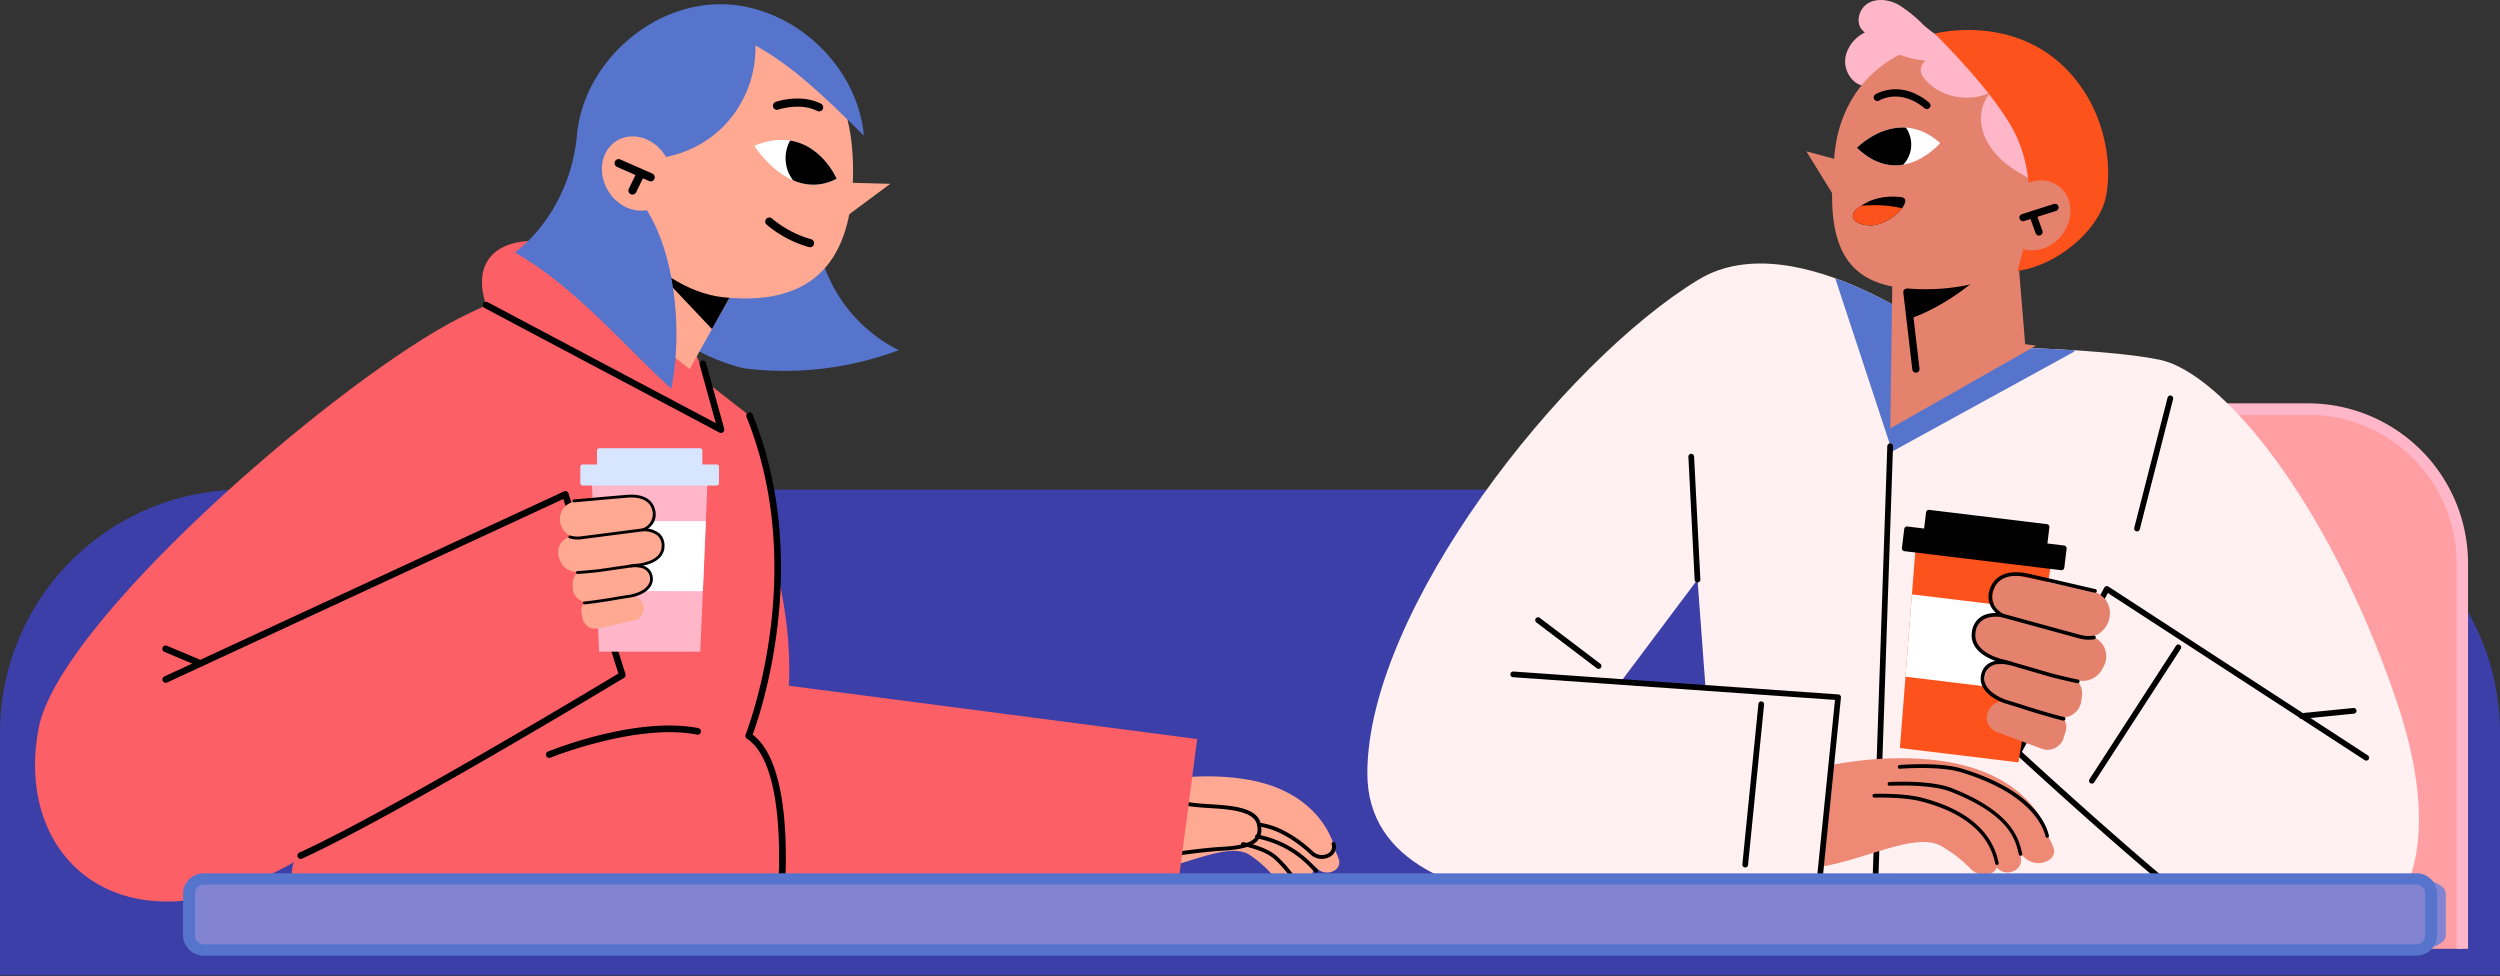 <svg id="Grupo_982385" data-name="Grupo 982385" xmlns="http://www.w3.org/2000/svg" xmlns:xlink="http://www.w3.org/1999/xlink" width="628" height="245.254" viewBox="0 0 628 245.254">
  <rect x="0" y="0" width="628" height="245.254" fill="#333333" stroke="none"/>
  <defs>
    <clipPath id="clip-path">
      <rect id="Rectángulo_45343" data-name="Rectángulo 45343" width="327.634" height="244.188" fill="none"/>
    </clipPath>
    <clipPath id="clip-path-2">
      <path id="Trazado_184371" data-name="Trazado 184371" d="M109.873,33.831c-11.779,6.059-20.708-8.3-20.708-8.3a18.076,18.076,0,0,1,6.856-1.466c9.718,0,13.852,9.766,13.852,9.766" transform="translate(-89.165 -24.065)" fill="none"/>
    </clipPath>
    <clipPath id="clip-path-3">
      <rect id="Rectángulo_45339" data-name="Rectángulo 45339" width="276.496" height="239.117" fill="none"/>
    </clipPath>
    <clipPath id="clip-path-4">
      <path id="Trazado_184324" data-name="Trazado 184324" d="M110.587,34.529c3.774.4-2.952,7.671-8.338,7.092-4.57-.489-4.06-2.933-3.14-3.754a13.52,13.52,0,0,1,9.4-3.453,19.674,19.674,0,0,1,2.081.115" transform="translate(-98.493 -34.414)" fill="none"/>
    </clipPath>
    <clipPath id="clip-path-5">
      <path id="Trazado_184326" data-name="Trazado 184326" d="M113.309,26.234S103.392,38,92.4,27.413c0,0,4.954-5.1,11.51-5.1a13.85,13.85,0,0,1,9.4,3.924" transform="translate(-92.4 -22.31)" fill="none"/>
    </clipPath>
  </defs>
  <path id="Rectángulo_338258" data-name="Rectángulo 338258" d="M61,0H567a61,61,0,0,1,61,61v61a0,0,0,0,1,0,0H0a0,0,0,0,1,0,0V61A61,61,0,0,1,61,0Z" transform="translate(0 123)" fill="#3c3fa7"/>
  <g id="Grupo_175166" data-name="Grupo 175166" transform="translate(8.799)">
    <g id="Grupo_175161" data-name="Grupo 175161" transform="translate(0 1.066)">
      <g id="Grupo_175160" data-name="Grupo 175160" clip-path="url(#clip-path)">
        <path id="Trazado_184345" data-name="Trazado 184345" d="M111.628,42.913A37.82,37.82,0,0,0,131.783,69.05a81.776,81.776,0,0,1-38.262,4.633c-3.056-.364-14.494-4.411-15.26-7.39s2.729-4.659,3.1-7.713,6.757-6.47,5.754-9.378a3.769,3.769,0,0,1,3.228-4.765c7.333-.35,14.668-.7,21.28-1.525" transform="translate(85.191 17.85)" fill="#5774cd"/>
        <path id="Trazado_184346" data-name="Trazado 184346" d="M109.633,58.109s18.325,3.88,33.07,13.865c23.479,15.9,27.5,25.606,27.5,25.606s-3.851-26.653-15.441-39.027c-20.633-22.031-52.3-22.021-45.124-.445" transform="translate(3.669 17.461)" fill="#fc5f65"/>
        <path id="Trazado_184347" data-name="Trazado 184347" d="M141.481,51.585,127.922,75.909,105.978,63.592l11.8-23.911Z" transform="translate(36.093 16.505)" fill="#ffa992"/>
        <path id="Trazado_184348" data-name="Trazado 184348" d="M105.977,45.139h0l2.693-5.459,23.7,11.9-7.524,13.5Z" transform="translate(45.2 16.505)"/>
        <path id="Trazado_184349" data-name="Trazado 184349" d="M119.823,3.861c-18.519,0-32.08,15.314-33.533,34.079-.735,9.488,15.11,32.185,33.533,34.079,25.528,2.624,32.4-12.984,32.4-31.807,0-25.659-13.876-36.352-32.4-36.352" transform="translate(53.266 1.606)" fill="#ffa992"/>
        <path id="Trazado_184350" data-name="Trazado 184350" d="M18.774,142.777s17.514-4.493,33.83,1.306c12.312,4.375,15.224,11.726,15.913,15.071a1.986,1.986,0,0,1-1.3,2.274,3.531,3.531,0,0,1-3.88-1.113A28.352,28.352,0,0,0,57.54,155.1c-5.433-3.776-16.873,3.073-26.485,4.027C15.726,160.65,8,153.774,8,153.774Z" transform="translate(247.748 58.699)" fill="#ffa992"/>
        <path id="Trazado_184351" data-name="Trazado 184351" d="M4.619,141.309s18.216-3.221,34.534,2.577c11.482,4.081,14.788,10.75,15.74,14.344a2.678,2.678,0,0,1-1.729,3.207,2.623,2.623,0,0,1-2.934-.879,27.571,27.571,0,0,0-6.141-5.653c-5.434-3.776-17-4.76-17-4.76l-19.394-.093Z" transform="translate(266.114 58.407)" fill="#ffa992"/>
        <path id="Trazado_184352" data-name="Trazado 184352" d="M0,145.529s18.934-8.448,37.952-4.878c14.868,2.791,19.581,12.07,20.931,15.988a2.358,2.358,0,0,1-.91,2.719,3.613,3.613,0,0,1-4.549-.408,32.354,32.354,0,0,0-7.522-5.337c-6.771-3.557-19.51-2.077-19.51-2.077L5.4,156.012Z" transform="translate(268.622 58.139)" fill="#ffa992"/>
        <path id="Trazado_184353" data-name="Trazado 184353" d="M1.077,151.041c2.754-9.553,28.81-16.7,47.827-13.125,14.917,2.8,19.612,12.131,20.945,16.026a2.308,2.308,0,0,1-.891,2.658,3.666,3.666,0,0,1-4.612-.415,32.428,32.428,0,0,0-7.493-5.307c-6.77-3.557-19.509-2.077-19.509-2.077l-33.8,8.836s-3.309-3.672-2.467-6.6" transform="translate(256.332 56.978)" fill="#ffa992"/>
        <path id="Trazado_184354" data-name="Trazado 184354" d="M20.366,150.995a2.768,2.768,0,0,0-.136-.624.489.489,0,0,0-.926.316,1.823,1.823,0,0,1-.7,2.1,3.194,3.194,0,0,1-4-.361A32.986,32.986,0,0,0,7,147.032,20.146,20.146,0,0,0,1.169,145.2a.489.489,0,0,0-.17.963,19.2,19.2,0,0,1,5.546,1.74,32.021,32.021,0,0,1,7.38,5.225,4.176,4.176,0,0,0,5.226.469,2.81,2.81,0,0,0,1.215-2.6" transform="translate(306.412 60.392)"/>
        <path id="Trazado_184355" data-name="Trazado 184355" d="M19.578,156.357a.487.487,0,0,0-.146-.3c-.241-.235-.5-.5-.78-.783a26.131,26.131,0,0,0-6.622-5.221A26.34,26.34,0,0,0,4.321,147.3a.492.492,0,0,0-.551.421.486.486,0,0,0,.421.549,25.953,25.953,0,0,1,7.384,2.646,25.325,25.325,0,0,1,6.38,5.042c.286.29.549.558.8.8a.489.489,0,0,0,.827-.4" transform="translate(302.722 61.269)"/>
        <path id="Trazado_184356" data-name="Trazado 184356" d="M21.551,158.189a.5.5,0,0,0-.075-.215,30.847,30.847,0,0,0-5.02-5.862c-2.877-2.5-8.143-3.42-8.365-3.458a.489.489,0,0,0-.164.964c.052.01,5.219.909,7.887,3.231a30.242,30.242,0,0,1,4.838,5.652.49.49,0,0,0,.9-.313" transform="translate(295.432 61.831)"/>
        <path id="Trazado_184357" data-name="Trazado 184357" d="M49.851,148.217c-.011-.2-.028-.408-.05-.61-.483-4.6-7.414-5.025-12.984-5.369q-.559-.034-1.09-.069c-5.054-.333-6.71-.993-6.726-1a.489.489,0,0,0-.378.9c.069.03,1.767.724,7.04,1.072.354.024.721.047,1.093.069,4.928.3,11.676.722,12.072,4.5a3.735,3.735,0,0,1-.6,3.01c-1.075,1.26-3.717,1.988-8.079,2.224-8.884.481-25.746,3.507-25.915,3.538a.489.489,0,0,0,.173.963c.168-.031,16.972-3.046,25.8-3.524,4.708-.256,7.495-1.072,8.769-2.567a4.22,4.22,0,0,0,.875-3.136" transform="translate(258.18 58.705)"/>
        <path id="Trazado_184358" data-name="Trazado 184358" d="M25.213,62.69s30.545,39.08,28.524,82.427L156.3,158.509l-5.453,41.612-113.642-2.87Z" transform="translate(135.631 26.076)" fill="#fc5f65"/>
        <path id="Trazado_184359" data-name="Trazado 184359" d="M242.249,54.35s-8.743-12.01-39.886,5.2S104.825,134.579,99.722,160.838s11.2,47.328,39.3,43.123c12.251-1.834,24.931-9.433,24.931-9.433s-1.572.94,0,12.373c0,0,90.2,2.224,121.91,0,0,0,4.074-36.216-7.813-44.041,0,0,16.373-40.474.224-80.407Z" transform="translate(-98.791 20.911)" fill="#fc5f65"/>
        <path id="Trazado_184360" data-name="Trazado 184360" d="M161.355,178.771a.829.829,0,0,0,.344-.075c23.274-10.627,80.3-45.066,80.878-45.414a.832.832,0,0,0,.362-.96L228.628,86.953a.835.835,0,0,0-1.143-.505L127.092,132.939a.832.832,0,0,0,.7,1.511l99.537-46.1,13.83,43.844c-5.992,3.611-58.2,34.964-80.147,44.986a.831.831,0,0,0,.345,1.587" transform="translate(-94.617 35.927)"/>
        <path id="Trazado_184361" data-name="Trazado 184361" d="M114.072,136.093a.812.812,0,0,0,.313-.062c.215-.086,21.683-8.719,36.813-5.793a.832.832,0,0,0,.314-1.634c-15.622-3.016-36.857,5.524-37.754,5.889a.831.831,0,0,0,.313,1.6" transform="translate(15.103 53.226)"/>
        <path id="Trazado_184362" data-name="Trazado 184362" d="M109.873,33.832s-6.049-14.29-20.708-8.3c0,0,8.93,14.359,20.708,8.3" transform="translate(91.507 10.01)" fill="#fff"/>
        <path id="Trazado_184363" data-name="Trazado 184363" d="M104.43,45.3a1.022,1.022,0,0,0,.266-2.008A26.979,26.979,0,0,1,94.875,38.1a1.023,1.023,0,0,0-1.366,1.524,28.653,28.653,0,0,0,10.652,5.643,1.041,1.041,0,0,0,.269.035" transform="translate(90.257 15.738)"/>
        <path id="Trazado_184364" data-name="Trazado 184364" d="M103.157,19.958a1.022,1.022,0,0,0,.463-1.934c-5.073-2.57-11.111-.544-11.366-.456a1.022,1.022,0,1,0,.664,1.933c.055-.016,5.488-1.828,9.777.347a1.024,1.024,0,0,0,.462.11" transform="translate(93.803 6.958)"/>
        <path id="Trazado_184365" data-name="Trazado 184365" d="M79.867,31.637l11.8.31-12.007,8.9Z" transform="translate(123.171 13.16)" fill="#ffa992"/>
        <path id="Trazado_184366" data-name="Trazado 184366" d="M115.736,38.867a28.121,28.121,0,0,0,20.744-7.915,28.114,28.114,0,0,0,8.3-20.591c9.712,5.361,17.9,13.443,27.226,22.626C170.43,15.176,153.845,0,135.966,0s-34.46,15.185-36.035,32.995C98.9,44.656,92.942,55.8,84.353,62.369c14.9,8.382,27.7,23.707,39.286,34.184,2.924-14.062,1.112-35.354-7.51-46.841-.067-3.776-.135-7.553-.392-10.845" transform="translate(36.185 0)" fill="#5774cd"/>
        <path id="Trazado_184367" data-name="Trazado 184367" d="M133.288,26.891c-3.49-4-9.049-4.609-12.411-1.361s-3.26,9.124.232,13.125,9.048,4.609,12.411,1.359,3.26-9.123-.232-13.123" transform="translate(23.978 9.751)" fill="#ffa992"/>
        <path id="Trazado_184368" data-name="Trazado 184368" d="M130.537,33.071a1.023,1.023,0,0,0,.413-1.958l-8.079-3.557a1.023,1.023,0,0,0-.823,1.873l8.078,3.555a1.033,1.033,0,0,0,.411.086" transform="translate(24.125 11.427)"/>
        <path id="Trazado_184369" data-name="Trazado 184369" d="M124.367,35.508a1.022,1.022,0,0,0,.922-.578l1.878-3.878a1.022,1.022,0,1,0-1.841-.891l-1.878,3.88a1.021,1.021,0,0,0,.919,1.467" transform="translate(25.715 12.305)"/>
      </g>
    </g>
    <g id="Grupo_175163" data-name="Grupo 175163" transform="translate(180.672 35.142)">
      <g id="Grupo_175162" data-name="Grupo 175162" transform="translate(0 0)" clip-path="url(#clip-path-2)">
        <path id="Trazado_184370" data-name="Trazado 184370" d="M87.432,31.387c.8,4.6,4.85,7.625,9.054,6.753s6.964-5.31,6.168-9.912S97.8,20.6,93.6,21.475s-6.965,5.31-6.168,9.912" transform="translate(-79.433 -25.205)"/>
      </g>
    </g>
    <g id="Grupo_982379" data-name="Grupo 982379" transform="translate(334.677 0)">
      <g id="Grupo_175150" data-name="Grupo 175150" transform="translate(0)" clip-path="url(#clip-path-3)">
        <path id="Trazado_184291" data-name="Trazado 184291" d="M1,207.185l.1-96.874A38.75,38.75,0,0,1,39.849,71.6H89.507a38.749,38.749,0,0,1,38.749,38.75v96.833Z" transform="translate(146.805 31.157)" fill="#ff9fa3"/>
        <path id="Trazado_184292" data-name="Trazado 184292" d="M127.256,207.62V110.786A37.357,37.357,0,0,0,89.94,73.47H40.284A37.367,37.367,0,0,0,2.969,110.748l-.1,96.872H0l.1-96.875A40.241,40.241,0,0,1,40.284,70.6H89.94a40.232,40.232,0,0,1,40.185,40.185V207.62Z" transform="translate(146.37 30.721)" fill="#ffb6c8"/>
        <path id="Trazado_184293" data-name="Trazado 184293" d="M91.788,50.17c24.855-15.055,64.884,16.744,64.884,16.744s35.853.214,51.016,3.4,41.936,34.446,59.391,85.552c10.886,31.875,7.883,61.744-24.594,61.744-16.962,0-140.232-12.035-140.232-12.035S8.59,219.59,8.59,174.181c0-40.962,49.05-103.33,83.2-124.011m1.755,102.564-2.016-27.216L72.241,151.231Z" transform="translate(-8.59 20.07)" fill="#fff0f1"/>
        <path id="Trazado_184294" data-name="Trazado 184294" d="M68.878,48.708c16.569,5.977,30.553,17.081,30.553,17.081s14.826.09,29.443,1l.121.307L83.209,92.214Z" transform="translate(48.652 21.195)" fill="#5774cd"/>
        <path id="Trazado_184295" data-name="Trazado 184295" d="M101.365,194.686a.717.717,0,0,0,.716-.693L106,78.352a.717.717,0,1,0-1.434-.047l-3.924,115.64a.718.718,0,0,0,.692.742Z" transform="translate(26.049 33.772)"/>
        <path id="Trazado_184296" data-name="Trazado 184296" d="M116.429,134.7s-7,2.585,26.57,7.015c16.048,2.118,19.262,12.767,20.136,16.539a2.3,2.3,0,0,1-1.645,2.626,4.71,4.71,0,0,1-4.9-1.127,33.475,33.475,0,0,0-7.332-5.71c-6.873-4.094-21.285,4.658-33.472,5.5-3.724.257-22.461-6.352-27.17-9.958-9.653-7.394-5.136-15.019-5.136-15.019Z" transform="translate(-4.979 58.554)" fill="#ed8974"/>
        <path id="Trazado_184297" data-name="Trazado 184297" d="M78.206,138.3s23.023-4.294,43.656,1.711c14.519,4.225,18.71,11.675,19.918,15.718a3.082,3.082,0,0,1-2.181,3.7,3.488,3.488,0,0,1-3.708-.9,32.383,32.383,0,0,0-7.773-6.2c-6.873-4.094-21.494-4.8-21.494-4.8l-24.518.575Z" transform="translate(22.368 59.533)" fill="#ed8974"/>
        <path id="Trazado_184298" data-name="Trazado 184298" d="M72.446,143.314s23.922-10.25,47.965-6.867c18.8,2.643,24.771,13.005,26.483,17.4a2.591,2.591,0,0,1-1.147,3.117,4.944,4.944,0,0,1-5.752-.3,39.631,39.631,0,0,0-9.516-5.788c-8.563-3.8-24.664-1.672-24.664-1.672l-26.532,5.815Z" transform="translate(25.468 59.076)" fill="#ed8974"/>
        <path id="Trazado_184299" data-name="Trazado 184299" d="M73.623,140.267s23.922-10.248,47.965-6.867c18.859,2.652,24.809,13.074,26.5,17.444a2.535,2.535,0,0,1-1.121,3.047,5.018,5.018,0,0,1-5.831-.307,39.7,39.7,0,0,0-9.479-5.758c-8.564-3.8-24.664-1.672-24.664-1.672L80.46,151.969Z" transform="translate(22.592 57.75)" fill="#ed8974"/>
        <path id="Trazado_184300" data-name="Trazado 184300" d="M113.342,156.818a.39.39,0,0,0,.172-.009.479.479,0,0,0,.316-.575c-.7-3-2.81-12.123-19.455-16.345-4.574-1.164-11.507-.939-11.8-.929a.475.475,0,0,0,.026.947c.072,0,7.113-.224,11.574.9,16.128,4.092,18.146,12.794,18.809,15.653a.45.45,0,0,0,.356.353" transform="translate(44.749 60.457)"/>
        <path id="Trazado_184301" data-name="Trazado 184301" d="M111.344,155.43a.39.39,0,0,0,.172-.009.479.479,0,0,0,.316-.576c-.841-3.627-2.408-10.376-17.668-16.4-5.363-2.118-15.3-1.563-15.723-1.537a.461.461,0,0,0-.41.5.444.444,0,0,0,.459.448c.1-.006,10.178-.571,15.379,1.481,14.825,5.848,16.262,12.037,17.12,15.735a.45.45,0,0,0,.356.353" transform="translate(52.667 59.54)"/>
        <path id="Trazado_184302" data-name="Trazado 184302" d="M110.806,152.255a.39.39,0,0,0,.172-.009.479.479,0,0,0,.316-.575c-.764-3.288-4.425-11.51-21.9-16.818-5.548-1.689-15.227-.921-15.634-.888a.461.461,0,0,0-.4.508.444.444,0,0,0,.466.436c.1-.009,9.931-.779,15.336.857,17.514,5.321,20.723,13.7,21.29,16.137a.45.45,0,0,0,.356.353" transform="translate(59.913 58.206)"/>
        <path id="Trazado_184303" data-name="Trazado 184303" d="M134.894,120.615l47.33,2.052-3.888,45.61-68.075-1.072Z" transform="translate(-63.968 52.485)" fill="#fff0f1"/>
        <path id="Trazado_184304" data-name="Trazado 184304" d="M136.658,111.741h.037a.717.717,0,0,0,.68-.752l-1.57-30.873a.718.718,0,1,0-1.434.073l1.57,30.871a.717.717,0,0,0,.716.682" transform="translate(-53.723 34.565)"/>
        <path id="Trazado_184305" data-name="Trazado 184305" d="M186.874,176.528a.718.718,0,0,0,.713-.646l5.233-51.8a.718.718,0,0,0-.663-.788l-81.628-5.755a.718.718,0,0,0-.1,1.432l80.89,5.7-5.158,51.067a.715.715,0,0,0,.641.785.623.623,0,0,0,.073,0" transform="translate(-73.849 51.144)"/>
        <path id="Trazado_184306" data-name="Trazado 184306" d="M167.581,121a.717.717,0,0,0,.435-1.289L152.841,108.2a.718.718,0,1,0-.867,1.144l15.174,11.51a.714.714,0,0,0,.433.146" transform="translate(-109.499 47.02)"/>
        <path id="Trazado_184307" data-name="Trazado 184307" d="M75.872,192.974a.717.717,0,0,0,.181-1.411c-7.658-2-52.325-42.938-57.1-47.334l21.6-39.9,64.494,41.961a.717.717,0,1,0,.782-1.2L40.681,102.7a.716.716,0,0,0-1.022.258L17.42,144.037a.72.72,0,0,0,.145.87c2.026,1.871,49.729,45.847,58.125,48.043a.671.671,0,0,0,.182.024" transform="translate(145.466 44.64)"/>
        <path id="Trazado_184308" data-name="Trazado 184308" d="M20.238,126.659a.6.6,0,0,0,.072,0l13.081-1.309a.717.717,0,1,0-.144-1.427l-13.08,1.309a.717.717,0,0,0,.07,1.431" transform="translate(214.442 53.921)"/>
        <path id="Trazado_184309" data-name="Trazado 184309" d="M52.325,103.363a.718.718,0,0,0,.695-.54l8.371-32.7A.717.717,0,1,0,60,69.765l-8.373,32.7a.717.717,0,0,0,.518.873.688.688,0,0,0,.178.023" transform="translate(141.019 30.123)"/>
        <path id="Trazado_184310" data-name="Trazado 184310" d="M50.941,147.739a.714.714,0,0,0,.6-.329l21.694-33.47a.717.717,0,1,0-1.2-.779L50.34,146.632a.718.718,0,0,0,.211.992.725.725,0,0,0,.39.115" transform="translate(131.064 49.099)"/>
        <path id="Trazado_184311" data-name="Trazado 184311" d="M123.93,164.491a.718.718,0,0,0,.715-.646l4.028-40.289a.716.716,0,0,0-.643-.785.708.708,0,0,0-.785.642L123.217,163.7a.717.717,0,0,0,.643.785.594.594,0,0,0,.07,0" transform="translate(-29.01 53.421)"/>
        <path id="Trazado_184312" data-name="Trazado 184312" d="M105.957,17.444a5.3,5.3,0,0,1-7.1,1.239,6.637,6.637,0,0,1-2.511-7.064A8.955,8.955,0,0,1,101.5,5.865a13.931,13.931,0,0,1,7.85-.765,6.623,6.623,0,0,1,4.968,8.291c-1.175,3.469-5.752,5.283-8.367,4.053" transform="translate(23.902 2.117)" fill="#ffb6c8"/>
        <path id="Trazado_184313" data-name="Trazado 184313" d="M108.454,47.143l1.671,20.5L80.136,69.976,77.521,43.23Z" transform="translate(55.118 18.811)" fill="#e5826e"/>
        <path id="Trazado_184314" data-name="Trazado 184314" d="M112.228,66.261,75.617,87.055l.56-39.8A161.733,161.733,0,0,1,97.71,64.424s6,.682,14.518,1.837" transform="translate(55.747 20.562)" fill="#e5826e"/>
        <path id="Trazado_184315" data-name="Trazado 184315" d="M84,61.15,82.267,43.38l23.782,3.008C101.4,50.993,93.382,57.838,84,61.15" transform="translate(52.383 18.877)"/>
        <path id="Trazado_184316" data-name="Trazado 184316" d="M103.381,7.508C85.9,5.632,70.889,16.615,68.912,35.073s-.455,32.229,17.029,34.1c21.257,2.28,41.916-8.1,43.9-26.553s-8.97-33.239-26.457-35.115" transform="translate(48.489 3.177)" fill="#e5826e"/>
        <path id="Trazado_184317" data-name="Trazado 184317" d="M108.695,26.488l10.22,2.766-1.691,11.085Z" transform="translate(1.589 11.526)" fill="#e5826e"/>
        <path id="Trazado_184318" data-name="Trazado 184318" d="M92.4,27.414s10.337-10.652,20.907-1.18c0,0-9.915,11.764-20.907,1.18" transform="translate(30.582 9.708)" fill="#fff"/>
        <path id="Trazado_184319" data-name="Trazado 184319" d="M107.366,20.595a.91.91,0,0,0,.679-1.6c-7.191-5.956-13.279-2.235-13.538-2.072a.909.909,0,0,0,.967,1.538c.214-.131,5.268-3.15,11.409,1.935a.911.911,0,0,0,.482.2" transform="translate(33.098 6.798)"/>
        <path id="Trazado_184320" data-name="Trazado 184320" d="M120.412,46.721c-3.6-1.7-7.237-3.434-10.271-6.008s-5.442-6.131-5.775-10.095,1.818-8.252,5.557-9.613c-5.478,5.4-15.772,4.469-20.2-1.818a2.786,2.786,0,0,1,3.929-3.848A25.287,25.287,0,0,1,74.549,7.582C72.727,5.66,73.7,2.16,75.985.819s5.256-.9,7.592.344a32.77,32.77,0,0,1,6.175,4.96C91.718,7.9,93.92,9.577,96.514,10.1a30.838,30.838,0,0,1,19.775,13.687,31.661,31.661,0,0,1,4.123,22.932" transform="translate(49.804 0)" fill="#ffb6c8"/>
        <path id="Trazado_184321" data-name="Trazado 184321" d="M83.906,32.764c4.437,10.574,3.324,22.061-.143,32.991,10.013-1.284,20.474-10.234,22.225-18.479,1.681-7.925-.136-18.72-5.7-27.009C86.619-.117,62.986,6.161,62.986,6.161s16.483,16.029,20.92,26.6" transform="translate(79.512 2.284)" fill="#fd521b"/>
        <path id="Trazado_184322" data-name="Trazado 184322" d="M99.11,37.867c2.193-1.955,5.708-3.957,11.477-3.338,3.774.4-2.951,7.671-8.338,7.092-4.569-.489-4.06-2.933-3.139-3.754" transform="translate(23.458 14.975)"/>
      </g>
      <g id="Grupo_175152" data-name="Grupo 175152" transform="translate(121.951 49.389)" clip-path="url(#clip-path-4)">
        <path id="Trazado_184323" data-name="Trazado 184323" d="M122.7,37.831s-9.278-4.439-22.589.161,15.236,10.1,15.236,10.1Z" transform="translate(-106.75 -33.765)" fill="#fd521b"/>
      </g>
      <g id="Grupo_175154" data-name="Grupo 175154" transform="translate(122.98 32.018)" clip-path="url(#clip-path-5)">
        <path id="Trazado_184325" data-name="Trazado 184325" d="M97.5,26.758a7.42,7.42,0,1,0,8.17-6.587,7.42,7.42,0,0,0-8.17,6.587" transform="translate(-98.653 -23.259)"/>
      </g>
      <g id="Grupo_175156" data-name="Grupo 175156" transform="translate(0)" clip-path="url(#clip-path-3)">
        <path id="Trazado_184327" data-name="Trazado 184327" d="M72.913,34.164c3.723-3.441,9.062-3.454,11.923-.027S87,43.131,83.279,46.572s-9.062,3.456-11.923.029-2.166-9,1.557-12.437" transform="translate(90.022 13.74)" fill="#e5826e"/>
        <path id="Trazado_184328" data-name="Trazado 184328" d="M72.476,40.037a.912.912,0,0,0,.37-.037l8.032-2.552a.91.91,0,0,0-.55-1.735L72.3,38.266a.909.909,0,0,0,.179,1.771" transform="translate(92.138 15.523)"/>
        <path id="Trazado_184329" data-name="Trazado 184329" d="M76.665,42.957a.908.908,0,0,0,.951-1.21l-1.388-3.876a.909.909,0,1,0-1.712.613l1.389,3.876a.907.907,0,0,0,.759.6" transform="translate(91.96 16.217)"/>
        <path id="Trazado_184330" data-name="Trazado 184330" d="M99.086,71.638a.88.88,0,0,0,.2,0,.907.907,0,0,0,.8-1.007L97.82,51.3a.909.909,0,0,0-1.805.211l2.266,19.33a.911.911,0,0,0,.805.8" transform="translate(38.617 21.972)"/>
        <path id="Trazado_184333" data-name="Trazado 184333" d="M73.036,146.036l29.771,3.612,8.127-49.319L76.94,96.2Z" transform="translate(60.744 41.863)" fill="#fd521b"/>
        <rect id="Rectángulo_45340" data-name="Rectángulo 45340" width="39.651" height="4.805" transform="matrix(-0.993, -0.12, 0.12, -0.993, 174.363, 142.517)"/>
        <path id="Trazado_184334" data-name="Trazado 184334" d="M110.343,103.136a.714.714,0,0,0,.443-.154.722.722,0,0,0,.27-.478l.578-4.77a.719.719,0,0,0-.626-.8L71.645,92.159a.7.7,0,0,0-.528.148.722.722,0,0,0-.27.478l-.58,4.77a.719.719,0,0,0,.627.8l39.362,4.776a.578.578,0,0,0,.086.006m-.22-4.862-.406,3.345-37.937-4.6.4-3.345Z" transform="translate(64.02 40.1)"/>
        <rect id="Rectángulo_45341" data-name="Rectángulo 45341" width="29.768" height="4.806" transform="translate(170.036 137.152) rotate(-173.08)"/>
        <path id="Trazado_184335" data-name="Trazado 184335" d="M103.545,99.036a.714.714,0,0,0,.443-.154.722.722,0,0,0,.27-.478l.578-4.77a.718.718,0,0,0-.626-.8L74.66,89.248a.7.7,0,0,0-.53.148.722.722,0,0,0-.27.478l-.578,4.77a.718.718,0,0,0,.627.8l29.55,3.586a.576.576,0,0,0,.086.006m-.22-4.862-.406,3.345L74.794,94.1l.406-3.345Z" transform="translate(66.491 38.833)"/>
        <path id="Trazado_184336" data-name="Trazado 184336" d="M74.314,124.718l1.62-20.682,33.041,4.01L105.6,128.515Z" transform="translate(60.87 45.271)" fill="#fff"/>
        <path id="Trazado_184337" data-name="Trazado 184337" d="M68.991,100.819l18.742,3.908a5.6,5.6,0,0,1,4.178,6.992,6.006,6.006,0,0,1-7.341,4.393L66.2,110.853a4.964,4.964,0,0,1-3.23-6.442,5.3,5.3,0,0,1,6.018-3.592" transform="translate(94.416 43.825)" fill="#e5826e"/>
        <path id="Trazado_184338" data-name="Trazado 184338" d="M67.059,118.161,89.12,124.14a5.534,5.534,0,0,0,6.236-2.847l.254-.474a5.268,5.268,0,0,0-3.124-7.754L70.169,107.56a5.6,5.6,0,0,0-6.485,3.688,5.215,5.215,0,0,0,3.375,6.913" transform="translate(89.276 46.74)" fill="#e5826e"/>
        <path id="Trazado_184339" data-name="Trazado 184339" d="M67.882,118.7h0a4.826,4.826,0,0,1,5.578-2.945L88.3,119.182a4.823,4.823,0,0,1,3.7,5.28l-.148,1.223a4.824,4.824,0,0,1-6.244,4.02L70.92,125.059a4.825,4.825,0,0,1-3.038-6.356" transform="translate(87.518 50.317)" fill="#e5826e"/>
        <path id="Trazado_184340" data-name="Trazado 184340" d="M70.958,124.828h0a4.178,4.178,0,0,1,4.5-2.064l12.183,3.067a3.6,3.6,0,0,1,2.4,4.727l-.416,1.336a4.216,4.216,0,0,1-5.291,2.9l-11.768-4.4a3.755,3.755,0,0,1-1.607-5.563" transform="translate(85.312 53.374)" fill="#e5826e"/>
        <path id="Trazado_184341" data-name="Trazado 184341" d="M96.328,113.364l0-.026a.466.466,0,0,0-.557-.346,8.331,8.331,0,0,1-3.292-.188L72.967,107.46c-.156-.034-3.289-.695-5.571.865a5.211,5.211,0,0,0-2.156,3.667c-.954,6.043,7.494,7.85,8.022,7.958l11.577,3.367c.871.253,5.669,1.4,6.92,1.615a.464.464,0,0,0,.154-.914c-1.23-.207-5.957-1.342-6.816-1.59l-11.6-3.374a.4.4,0,0,0-.044-.01c-.082-.016-8.143-1.587-7.3-6.906a4.313,4.313,0,0,1,1.764-3.045c1.955-1.338,4.8-.738,4.826-.732L92.224,113.7a9.133,9.133,0,0,0,3.753.2.463.463,0,0,0,.352-.531" transform="translate(86.64 46.688)"/>
        <path id="Trazado_184342" data-name="Trazado 184342" d="M91.759,130.184a.464.464,0,0,0-.38-.377c-1.214-.2-8.305-2.321-9.475-2.722-1.094-.377-4.716-1.47-4.869-1.516-.066-.02-6.78-2.133-5.472-6.5a3.55,3.55,0,0,1,3.482-2.536,8.985,8.985,0,0,1,2.824.264.464.464,0,0,0,.255-.891c-2.1-.6-6.349-.772-7.45,2.9-1.257,4.2,3.434,6.838,6.092,7.648.039.012,3.759,1.134,4.836,1.505,1.1.379,8.3,2.539,9.623,2.76a.462.462,0,0,0,.534-.38.44.44,0,0,0,0-.156" transform="translate(83.604 50.292)"/>
        <path id="Trazado_184343" data-name="Trazado 184343" d="M92.187,104.776a.464.464,0,0,0-.352-.372c-.119-.027-11.978-2.791-16.814-3.871-5.1-1.137-8.664.36-9.786,4.106-1.345,4.482,2.935,6.76,2.979,6.783a.464.464,0,0,0,.426-.824c-.149-.079-3.638-1.952-2.517-5.692.979-3.269,4.067-4.5,8.7-3.467,4.832,1.078,16.685,3.84,16.8,3.868a.462.462,0,0,0,.557-.346.449.449,0,0,0,.006-.185" transform="translate(91.057 43.585)"/>
      </g>
    </g>
    <g id="Grupo_175165" data-name="Grupo 175165" transform="translate(31.992 75.803)">
      <g id="Grupo_982380" data-name="Grupo 982380">
        <path id="Trazado_184372" data-name="Trazado 184372" d="M106.838,198.521a.831.831,0,0,0,.826-.739c.166-1.475,3.874-35.74-7.636-44.44,1.957-5.277,15-43.3-.01-80.411a.831.831,0,1,0-1.541.624c15.83,39.147-.062,79.381-.225,79.782a.833.833,0,0,0,.313,1.007c11.328,7.454,7.488,42.9,7.447,43.253a.831.831,0,0,0,.733.918.694.694,0,0,0,.093.006" transform="translate(48.247 -44.616)"/>
        <path id="Trazado_184373" data-name="Trazado 184373" d="M168.95,85.74a.833.833,0,0,0,.8-1.052l-4.559-16.5a.831.831,0,1,0-1.6.442l4.044,14.638L110.318,52.881a.831.831,0,0,0-.782,1.467l59.026,31.294a.826.826,0,0,0,.388.1" transform="translate(-28.617 -52.782)"/>
        <path id="Trazado_184374" data-name="Trazado 184374" d="M114.5,116.352a.608.608,0,0,0,.609-.609V79.557a.609.609,0,1,0-1.218,0v36.186a.609.609,0,0,0,.609.609" transform="translate(19.271 -41.898)"/>
        <path id="Trazado_184375" data-name="Trazado 184375" d="M211.009,119.1a.831.831,0,0,0,.323-1.6l-8.71-3.667a.831.831,0,1,0-.644,1.532l8.708,3.667a.838.838,0,0,0,.323.065" transform="translate(-201.468 -27.414)"/>
        <path id="Trazado_184376" data-name="Trazado 184376" d="M113.9,127.3h25.432l1.8-42.351h-29.04Z" transform="translate(-4.208 -39.401)" fill="#ffb6c8"/>
        <rect id="Rectángulo_45344" data-name="Rectángulo 45344" width="33.626" height="4.077" transform="translate(105.591 41.472)" fill="#d7e5ff"/>
        <path id="Trazado_184377" data-name="Trazado 184377" d="M110.653,86.935h33.626a.608.608,0,0,0,.607-.609V82.251a.608.608,0,0,0-.607-.609H110.653a.608.608,0,0,0-.609.609v4.075a.608.608,0,0,0,.609.609m33.017-1.218H111.262V82.858H143.67Z" transform="translate(-5.062 -40.777)" fill="#d7e5ff"/>
        <rect id="Rectángulo_45345" data-name="Rectángulo 45345" width="25.244" height="4.077" transform="translate(109.782 37.397)" fill="#d7e5ff"/>
        <path id="Trazado_184378" data-name="Trazado 184378" d="M113.612,84.055h25.244a.608.608,0,0,0,.609-.607V79.371a.608.608,0,0,0-.609-.607H113.612a.608.608,0,0,0-.609.607v4.077a.608.608,0,0,0,.609.607m24.635-1.216H114.219V79.98h24.027Z" transform="translate(-3.83 -41.974)" fill="#d7e5ff"/>
        <path id="Trazado_184379" data-name="Trazado 184379" d="M113.128,109.274,112.379,91.7h28.227l-.749,17.578Z" transform="translate(-4.088 -36.595)" fill="#fff"/>
        <path id="Trazado_184380" data-name="Trazado 184380" d="M140.753,87.524l-14.877.988a4.36,4.36,0,0,0-3.979,4.942,4.678,4.678,0,0,0,5.187,4.181l14.734-2.07a3.869,3.869,0,0,0,3.189-4.62,4.13,4.13,0,0,0-4.254-3.421" transform="translate(-21.992 -38.334)" fill="#ffa992"/>
        <path id="Trazado_184381" data-name="Trazado 184381" d="M142.776,101.6l-17.663,2.226a4.309,4.309,0,0,1-4.5-2.87l-.144-.392a4.1,4.1,0,0,1,3.248-5.644l17.807-1.832a4.355,4.355,0,0,1,4.6,3.546,4.061,4.061,0,0,1-3.35,4.967" transform="translate(-20.749 -36.024)" fill="#ffa992"/>
        <path id="Trazado_184382" data-name="Trazado 184382" d="M141.591,102.261h0a3.757,3.757,0,0,0-3.984-2.874l-11.812,1.036a3.758,3.758,0,0,0-3.428,3.673l-.018.959a3.757,3.757,0,0,0,4.381,3.775l11.832-2a3.757,3.757,0,0,0,3.03-4.574" transform="translate(-19.29 -33.402)" fill="#ffa992"/>
        <path id="Trazado_184383" data-name="Trazado 184383" d="M138.788,106.962h0a3.254,3.254,0,0,0-3.251-2.079l-9.729,1.048a2.806,2.806,0,0,0-2.359,3.387l.177,1.076a3.285,3.285,0,0,0,3.768,2.809l9.553-2.124a2.926,2.926,0,0,0,1.841-4.118" transform="translate(-18.15 -31.116)" fill="#ffa992"/>
        <path id="Trazado_184384" data-name="Trazado 184384" d="M119.729,95.02l.007-.017a.36.36,0,0,1,.466-.21,6.494,6.494,0,0,0,2.56.212l15.624-2.013a6.179,6.179,0,0,1,4.2,1.269,4.061,4.061,0,0,1,1.266,3.063c.084,4.763-6.63,5.243-7.049,5.27l-9.293,1.345c-.7.1-4.524.47-5.512.5a.36.36,0,1,1-.018-.721c.97-.028,4.738-.392,5.427-.491l9.309-1.348a.3.3,0,0,1,.035,0c.065,0,6.453-.344,6.379-4.537a3.36,3.36,0,0,0-1.031-2.54,5.517,5.517,0,0,0-3.643-1.085l-15.6,2.011a7.135,7.135,0,0,1-2.915-.253.361.361,0,0,1-.214-.447" transform="translate(-17.72 -36.061)"/>
        <path id="Trazado_184385" data-name="Trazado 184385" d="M121.8,108.948a.36.36,0,0,1,.334-.249c.959-.027,6.656-.892,7.6-1.076.885-.173,3.8-.624,3.919-.643.054-.008,5.46-.912,4.923-4.418a2.764,2.764,0,0,0-2.411-2.333,7.01,7.01,0,0,0-2.206-.1.361.361,0,0,1-.1-.715c1.682-.239,4.981.089,5.433,3.04.515,3.373-3.388,4.9-5.525,5.24-.031,0-3.022.467-3.894.637-.889.174-6.675,1.062-7.721,1.09a.362.362,0,0,1-.37-.353.344.344,0,0,1,.017-.12" transform="translate(-16.135 -33.412)"/>
        <path id="Trazado_184386" data-name="Trazado 184386" d="M121.293,88.461a.365.365,0,0,1,.312-.249c.095-.008,9.539-.858,13.386-1.167,4.055-.326,6.644,1.213,7.105,4.225.552,3.6-2.995,4.895-3.032,4.908a.361.361,0,1,1-.241-.68,3.839,3.839,0,0,0,2.559-4.119c-.4-2.627-2.652-3.911-6.334-3.615-3.843.309-13.285,1.158-13.379,1.167a.359.359,0,0,1-.392-.327.346.346,0,0,1,.016-.143" transform="translate(-18.234 -38.548)"/>
        <path id="Trazado_184387" data-name="Trazado 184387" d="M31.226,173.018H583c4.4,0,7.972-1.614,7.972-3.606V158.78c0-1.992-3.568-3.606-7.972-3.606H31.226c-4.4,0-7.972,1.614-7.972,3.606v10.631c0,1.992,3.568,3.606,7.972,3.606" transform="translate(-17.382 -10.191)" fill="#8284d2"/>
        <path id="Trazado_184388" data-name="Trazado 184388" d="M28.107,174.851H583.671a5.193,5.193,0,0,0,5.338-5.022V159.2a5.193,5.193,0,0,0-5.338-5.022H28.107a5.2,5.2,0,0,0-5.338,5.022v10.631a5.2,5.2,0,0,0,5.338,5.022m555.564-17.844A2.266,2.266,0,0,1,586,159.2v10.631a2.267,2.267,0,0,1-2.329,2.19H28.107a2.265,2.265,0,0,1-2.326-2.19V159.2a2.264,2.264,0,0,1,2.326-2.19Z" transform="translate(-17.583 -10.607)" fill="#5774cd"/>
      </g>
    </g>
  </g>
</svg>
